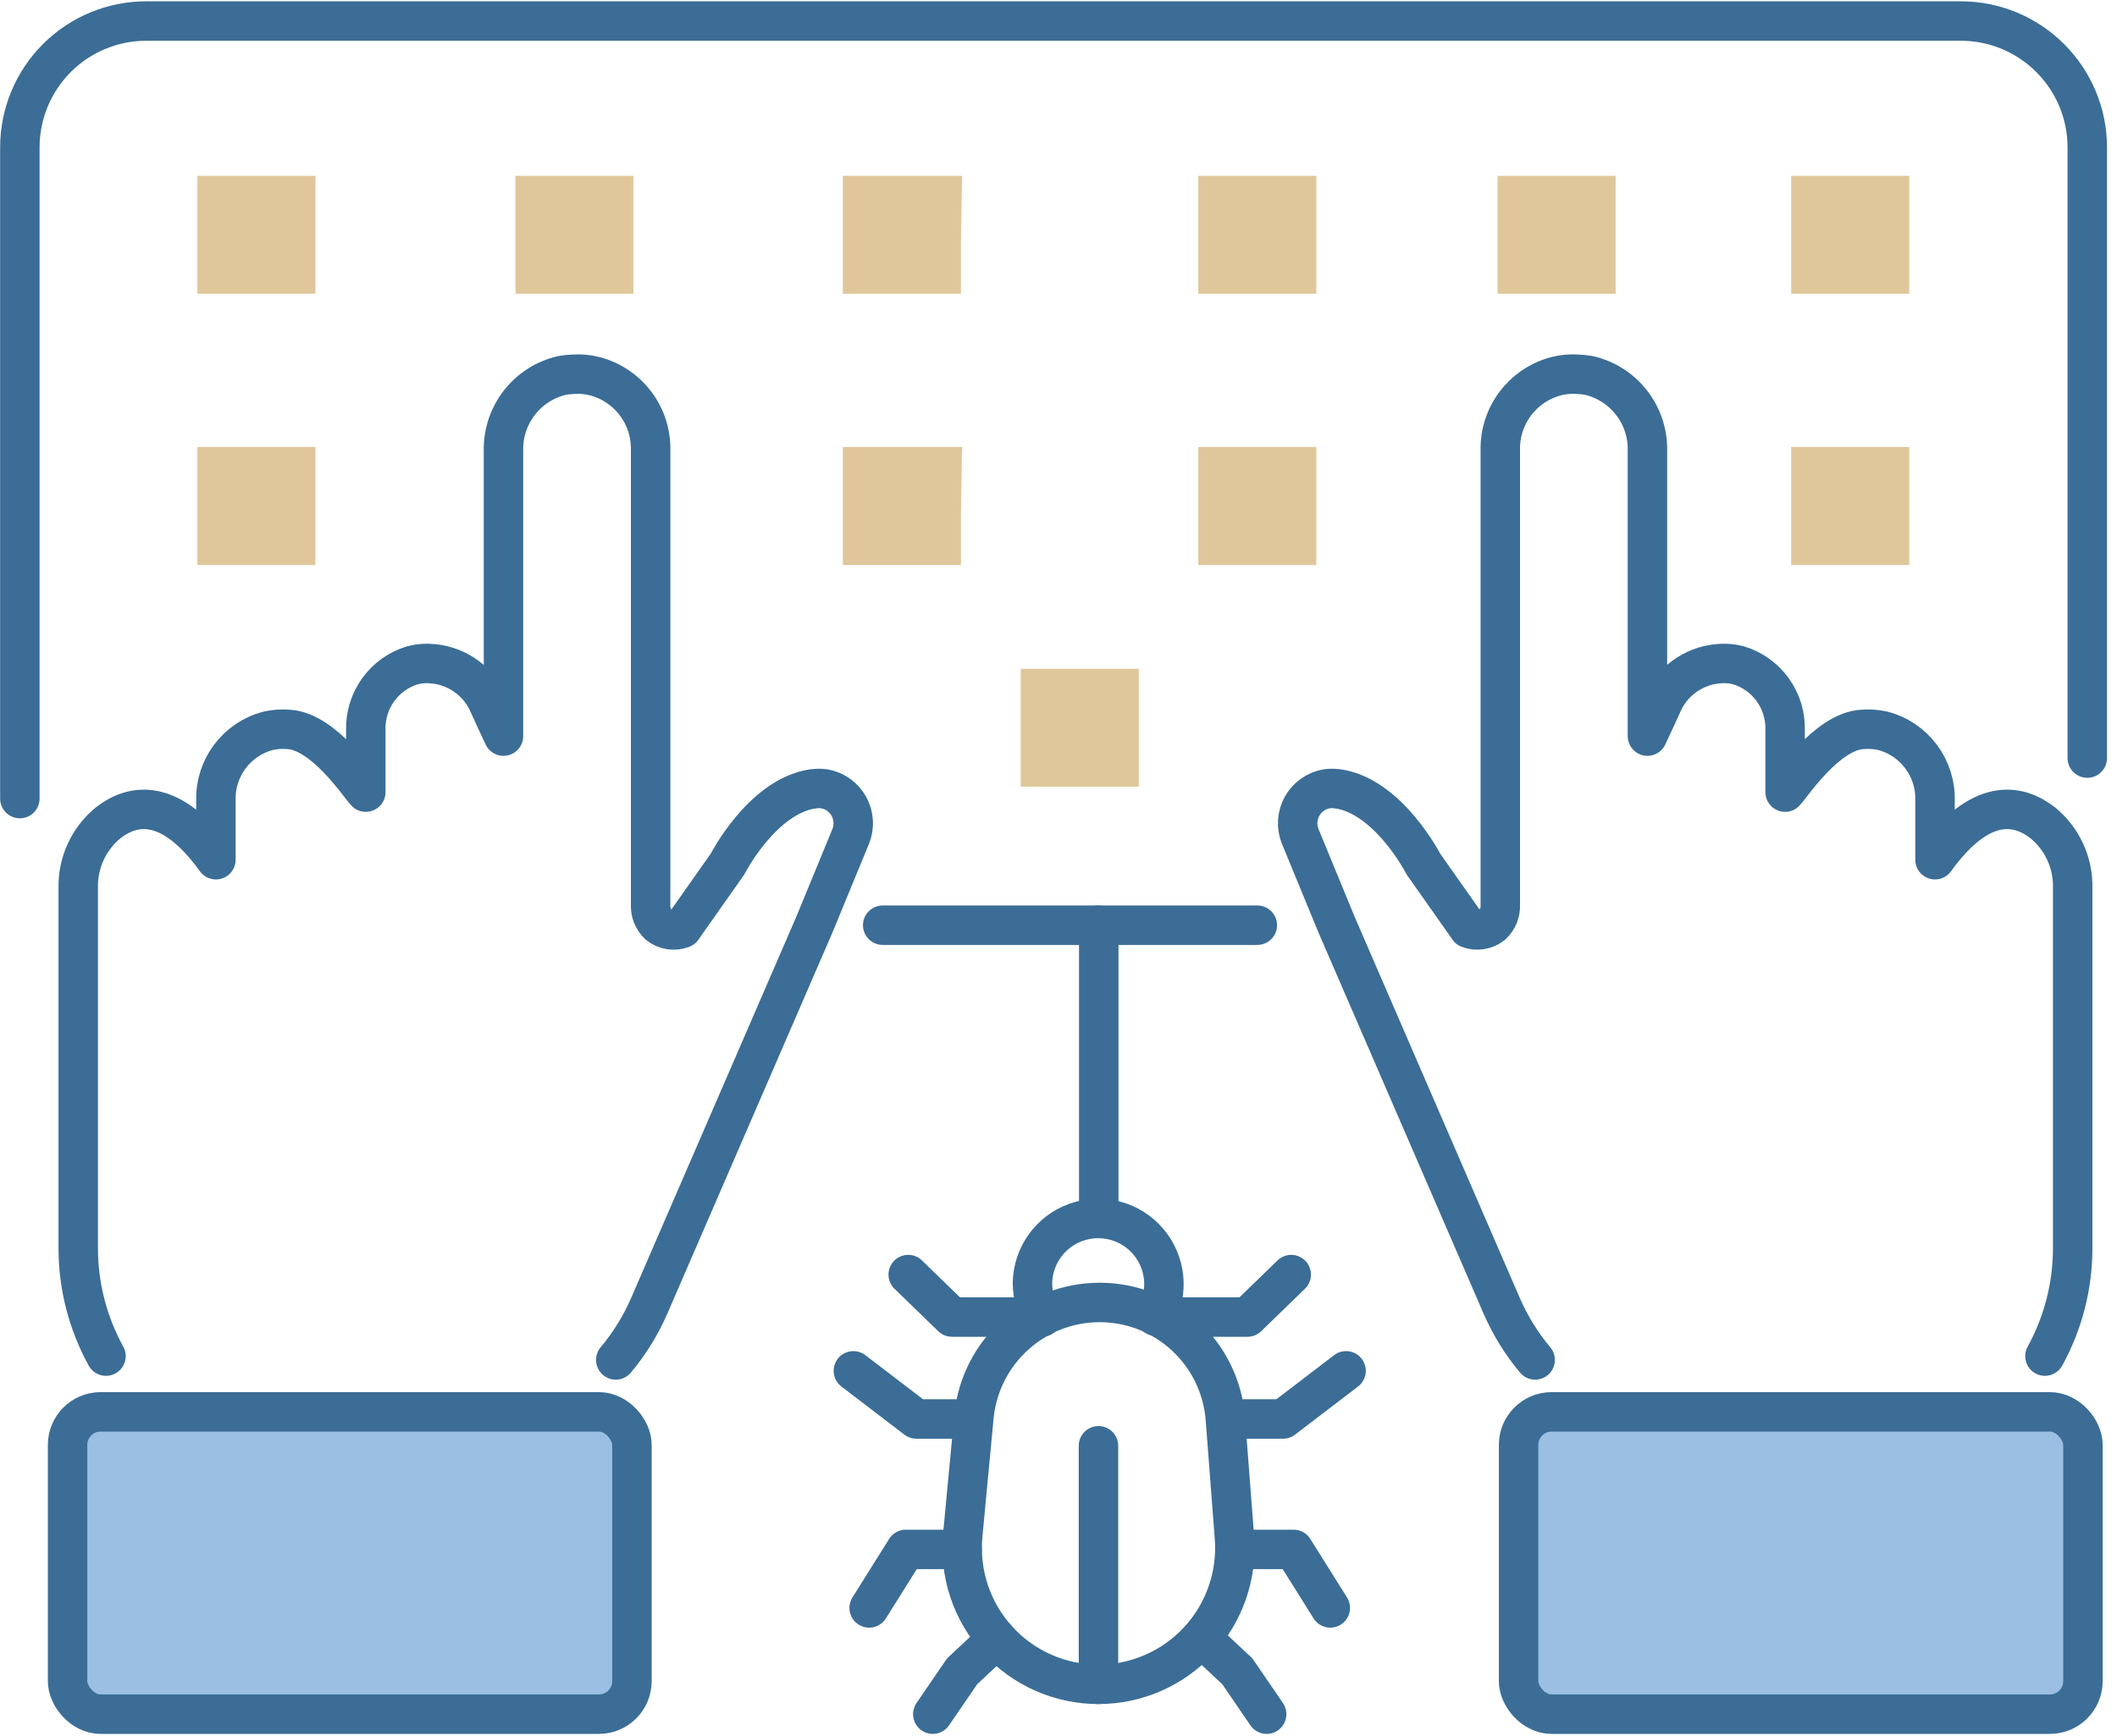 <?xml version="1.0" encoding="UTF-8"?>
<svg width="161px" height="132px" viewBox="0 0 161 132" version="1.1" xmlns="http://www.w3.org/2000/svg" xmlns:xlink="http://www.w3.org/1999/xlink">
    <!-- Generator: Sketch 52.5 (67469) - http://www.bohemiancoding.com/sketch -->
    <title>_Group_135</title>
    <desc>Created with Sketch.</desc>
    <g id="Page-1" stroke="none" stroke-width="1" fill="none" fill-rule="evenodd">
        <g id="_Group_135" transform="translate(1, 1)">
            <rect id="_Rectangle_38" fill="#9ABFE2" x="114.49" y="106.37" width="42.92" height="22.99" rx="2.51"></rect>
            <rect id="_Rectangle_39" fill="#9ABFE2" transform="translate(25.6, 117.865) rotate(180) translate(-25.6, -117.865) " x="4.14" y="106.37" width="42.92" height="22.99" rx="2.51"></rect>
            <path d="M94.62,69.36 L66.13,69.36" id="_Path_611" stroke="#3B6D96" stroke-width="3" stroke-linecap="round" stroke-linejoin="round"></path>
            <path d="M0.51,59.73 L0.51,10.21 C0.51,7.661 1.522,5.217 3.325,3.415 C5.127,1.612 7.571,0.6 10.12,0.6 L148.12,0.6 C153.429,0.6 157.734,4.901 157.74,10.21 L157.74,56.65" id="_Path_612" stroke="#3B6D96" stroke-width="3" stroke-linecap="round" stroke-linejoin="round"></path>
            <path d="M154.52,102.13 C155.9,99.624 156.626,96.811 156.63,93.95 L156.63,66.5 C156.667,64.594 155.826,62.776 154.35,61.57 C152.49,60.13 149.64,59.57 146.16,64.38 L146.16,59.87 C146.228,57.386 144.568,55.186 142.16,54.57 C141.661,54.461 141.149,54.428 140.64,54.47 C137.92,54.61 135.19,58.82 134.76,59.24 L134.76,54.5 C134.815,52.248 133.357,50.238 131.2,49.59 C130.684,49.458 130.149,49.421 129.62,49.48 C127.743,49.662 126.118,50.86 125.39,52.6 C125.03,53.38 124.67,54.18 124.29,54.98 L124.29,33.3 C124.359,30.567 122.495,28.163 119.83,27.55 C119.542,27.5 119.252,27.47 118.96,27.46 C118.419,27.424 117.875,27.475 117.35,27.61 C114.786,28.28 113.023,30.631 113.1,33.28 C113.1,41.86 113.1,50.43 113.1,58.99 C113.1,61.99 113.1,64.87 113.1,67.8 C113.131,68.377 112.904,68.938 112.48,69.33 C111.973,69.729 111.293,69.832 110.69,69.6 L110.52,69.35 L107.25,64.71 C107.25,64.71 104.62,59.57 100.76,58.99 C100.737,58.982 100.713,58.982 100.69,58.99 C100.422,58.95 100.148,58.95 99.88,58.99 C99.092,59.131 98.409,59.619 98.022,60.319 C97.634,61.02 97.582,61.857 97.88,62.6 L100.66,69.35 L113.19,98.27 C113.838,99.77 114.7,101.168 115.75,102.42" id="_Path_613" stroke="#3B6D96" stroke-width="3" stroke-linecap="round" stroke-linejoin="round"></path>
            <rect id="_Rectangle_40" stroke="#3B6D96" stroke-width="3" stroke-linecap="round" stroke-linejoin="round" x="114.49" y="106.37" width="42.92" height="22.99" rx="2.51"></rect>
            <path d="M7.06,102.13 C5.68,99.624 4.954,96.811 4.95,93.95 L4.95,66.5 C4.913,64.594 5.754,62.776 7.23,61.57 C9.09,60.13 11.94,59.57 15.42,64.38 L15.42,59.87 C15.352,57.386 17.012,55.186 19.42,54.57 C19.919,54.461 20.431,54.428 20.94,54.47 C23.66,54.61 26.39,58.82 26.82,59.24 L26.82,54.5 C26.765,52.248 28.223,50.238 30.38,49.59 C30.896,49.458 31.431,49.421 31.96,49.48 C33.835,49.666 35.459,50.863 36.19,52.6 C36.55,53.38 36.91,54.18 37.29,54.98 L37.29,33.3 C37.221,30.567 39.085,28.163 41.75,27.55 C42.038,27.5 42.328,27.47 42.62,27.46 C43.161,27.425 43.705,27.475 44.23,27.61 C46.794,28.28 48.557,30.631 48.48,33.28 C48.48,41.86 48.48,50.43 48.48,58.99 C48.48,61.99 48.48,64.87 48.48,67.8 C48.449,68.377 48.676,68.938 49.1,69.33 C49.606,69.731 50.288,69.834 50.89,69.6 L51.06,69.35 L54.33,64.71 C54.33,64.71 56.95,59.57 60.82,58.99 C60.843,58.982 60.867,58.982 60.89,58.99 C61.159,58.95 61.431,58.95 61.7,58.99 C62.488,59.131 63.171,59.619 63.558,60.319 C63.946,61.02 63.998,61.857 63.7,62.6 L60.92,69.35 L48.39,98.27 C47.742,99.77 46.88,101.168 45.83,102.42" id="_Path_614" stroke="#3B6D96" stroke-width="3" stroke-linecap="round" stroke-linejoin="round"></path>
            <rect id="_Rectangle_41" stroke="#3B6D96" stroke-width="3" stroke-linecap="round" stroke-linejoin="round" transform="translate(25.6, 117.865) rotate(180) translate(-25.6, -117.865) " x="4.14" y="106.37" width="42.92" height="22.99" rx="2.51"></rect>
            <polygon id="_Path_615" fill="#E0C79B" points="22.99 17.43 22.99 21.34 14.01 21.34 14.01 12.37 19.15 12.37 22.99 12.37"></polygon>
            <polygon id="_Path_616" fill="#E0C79B" points="47.17 17.43 47.17 21.34 38.2 21.34 38.2 12.37 43.33 12.37 47.17 12.37"></polygon>
            <polygon id="_Path_617" fill="#E0C79B" points="144.2 17.43 144.2 21.34 135.22 21.34 135.22 12.37 140.36 12.37 144.2 12.37"></polygon>
            <polygon id="_Path_618" fill="#E0C79B" points="72.08 17.43 72.08 21.34 63.1 21.34 63.1 12.37 68.24 12.37 72.17 12.37"></polygon>
            <polygon id="_Path_619" fill="#E0C79B" points="99.11 17.43 99.11 21.34 90.13 21.34 90.13 12.37 95.27 12.37 99.11 12.37"></polygon>
            <polygon id="_Path_620" fill="#E0C79B" points="72.08 38.06 72.08 41.97 63.1 41.97 63.1 32.99 68.24 32.99 72.17 32.99"></polygon>
            <polygon id="_Path_621" fill="#E0C79B" points="99.11 38.06 99.11 41.97 90.13 41.97 90.13 32.99 95.27 32.99 99.11 32.99"></polygon>
            <polygon id="_Path_622" fill="#E0C79B" points="85.61 54.92 85.61 58.83 76.63 58.83 76.63 49.86 81.77 49.86 85.61 49.86"></polygon>
            <polygon id="_Path_623" fill="#E0C79B" points="121.87 17.43 121.87 21.34 112.89 21.34 112.89 12.37 118.03 12.37 121.87 12.37"></polygon>
            <polygon id="_Path_624" fill="#E0C79B" points="19.15 32.99 14.01 32.99 14.01 41.97 22.99 41.97 22.99 38.06 22.99 32.99"></polygon>
            <polygon id="_Path_625" fill="#E0C79B" points="144.2 38.06 144.2 41.97 135.22 41.97 135.22 32.99 140.36 32.99 144.2 32.99"></polygon>
            <g id="_Group_136" stroke-linecap="round" stroke-linejoin="round" transform="translate(63, 91)" stroke="#3B6D96" stroke-width="3">
                <path d="M19.54,36.09 C16.617,36.092 13.829,34.86 11.863,32.696 C9.898,30.533 8.938,27.639 9.22,24.73 L10.07,15.73 C10.549,10.808 14.685,7.053 19.63,7.05 C24.642,7.051 28.808,10.912 29.19,15.91 L29.88,24.91 C30.106,27.793 29.118,30.638 27.155,32.761 C25.192,34.884 22.431,36.09 19.54,36.09 Z" id="_Path_626"></path>
                <path d="M23.89,8.09 C24.9,6.271 24.679,4.017 23.334,2.429 C21.988,0.842 19.801,0.254 17.841,0.952 C15.881,1.65 14.558,3.49 14.52,5.57 C14.524,6.482 14.772,7.377 15.24,8.16" id="_Path_627"></path>
                <path d="M19.54,36.09 L19.54,17.95" id="_Path_628"></path>
                <polyline id="_Path_629" points="15.16 8.16 8.4 8.16 5.07 4.93"></polyline>
                <polyline id="_Path_630" points="9.98 15.91 5.69 15.91 0.9 12.25"></polyline>
                <polyline id="_Path_631" points="9.17 25.83 4.89 25.83 2.1 30.28"></polyline>
                <polyline id="_Path_632" points="11.81 32.63 9.17 35.1 6.94 38.36"></polyline>
                <polyline id="_Path_633" points="24.11 8.16 30.87 8.16 34.2 4.93"></polyline>
                <polyline id="_Path_634" points="29.29 15.91 33.58 15.91 38.37 12.25"></polyline>
                <polyline id="_Path_635" points="30.1 25.83 34.38 25.83 37.17 30.28"></polyline>
                <polyline id="_Path_636" points="27.46 32.63 30.1 35.1 32.33 38.36"></polyline>
            </g>
            <path d="M82.56,69.36 L82.56,91.54" id="_Path_637" stroke="#3B6D96" stroke-width="3" stroke-linecap="round" stroke-linejoin="round"></path>
        </g>
    </g>
</svg>